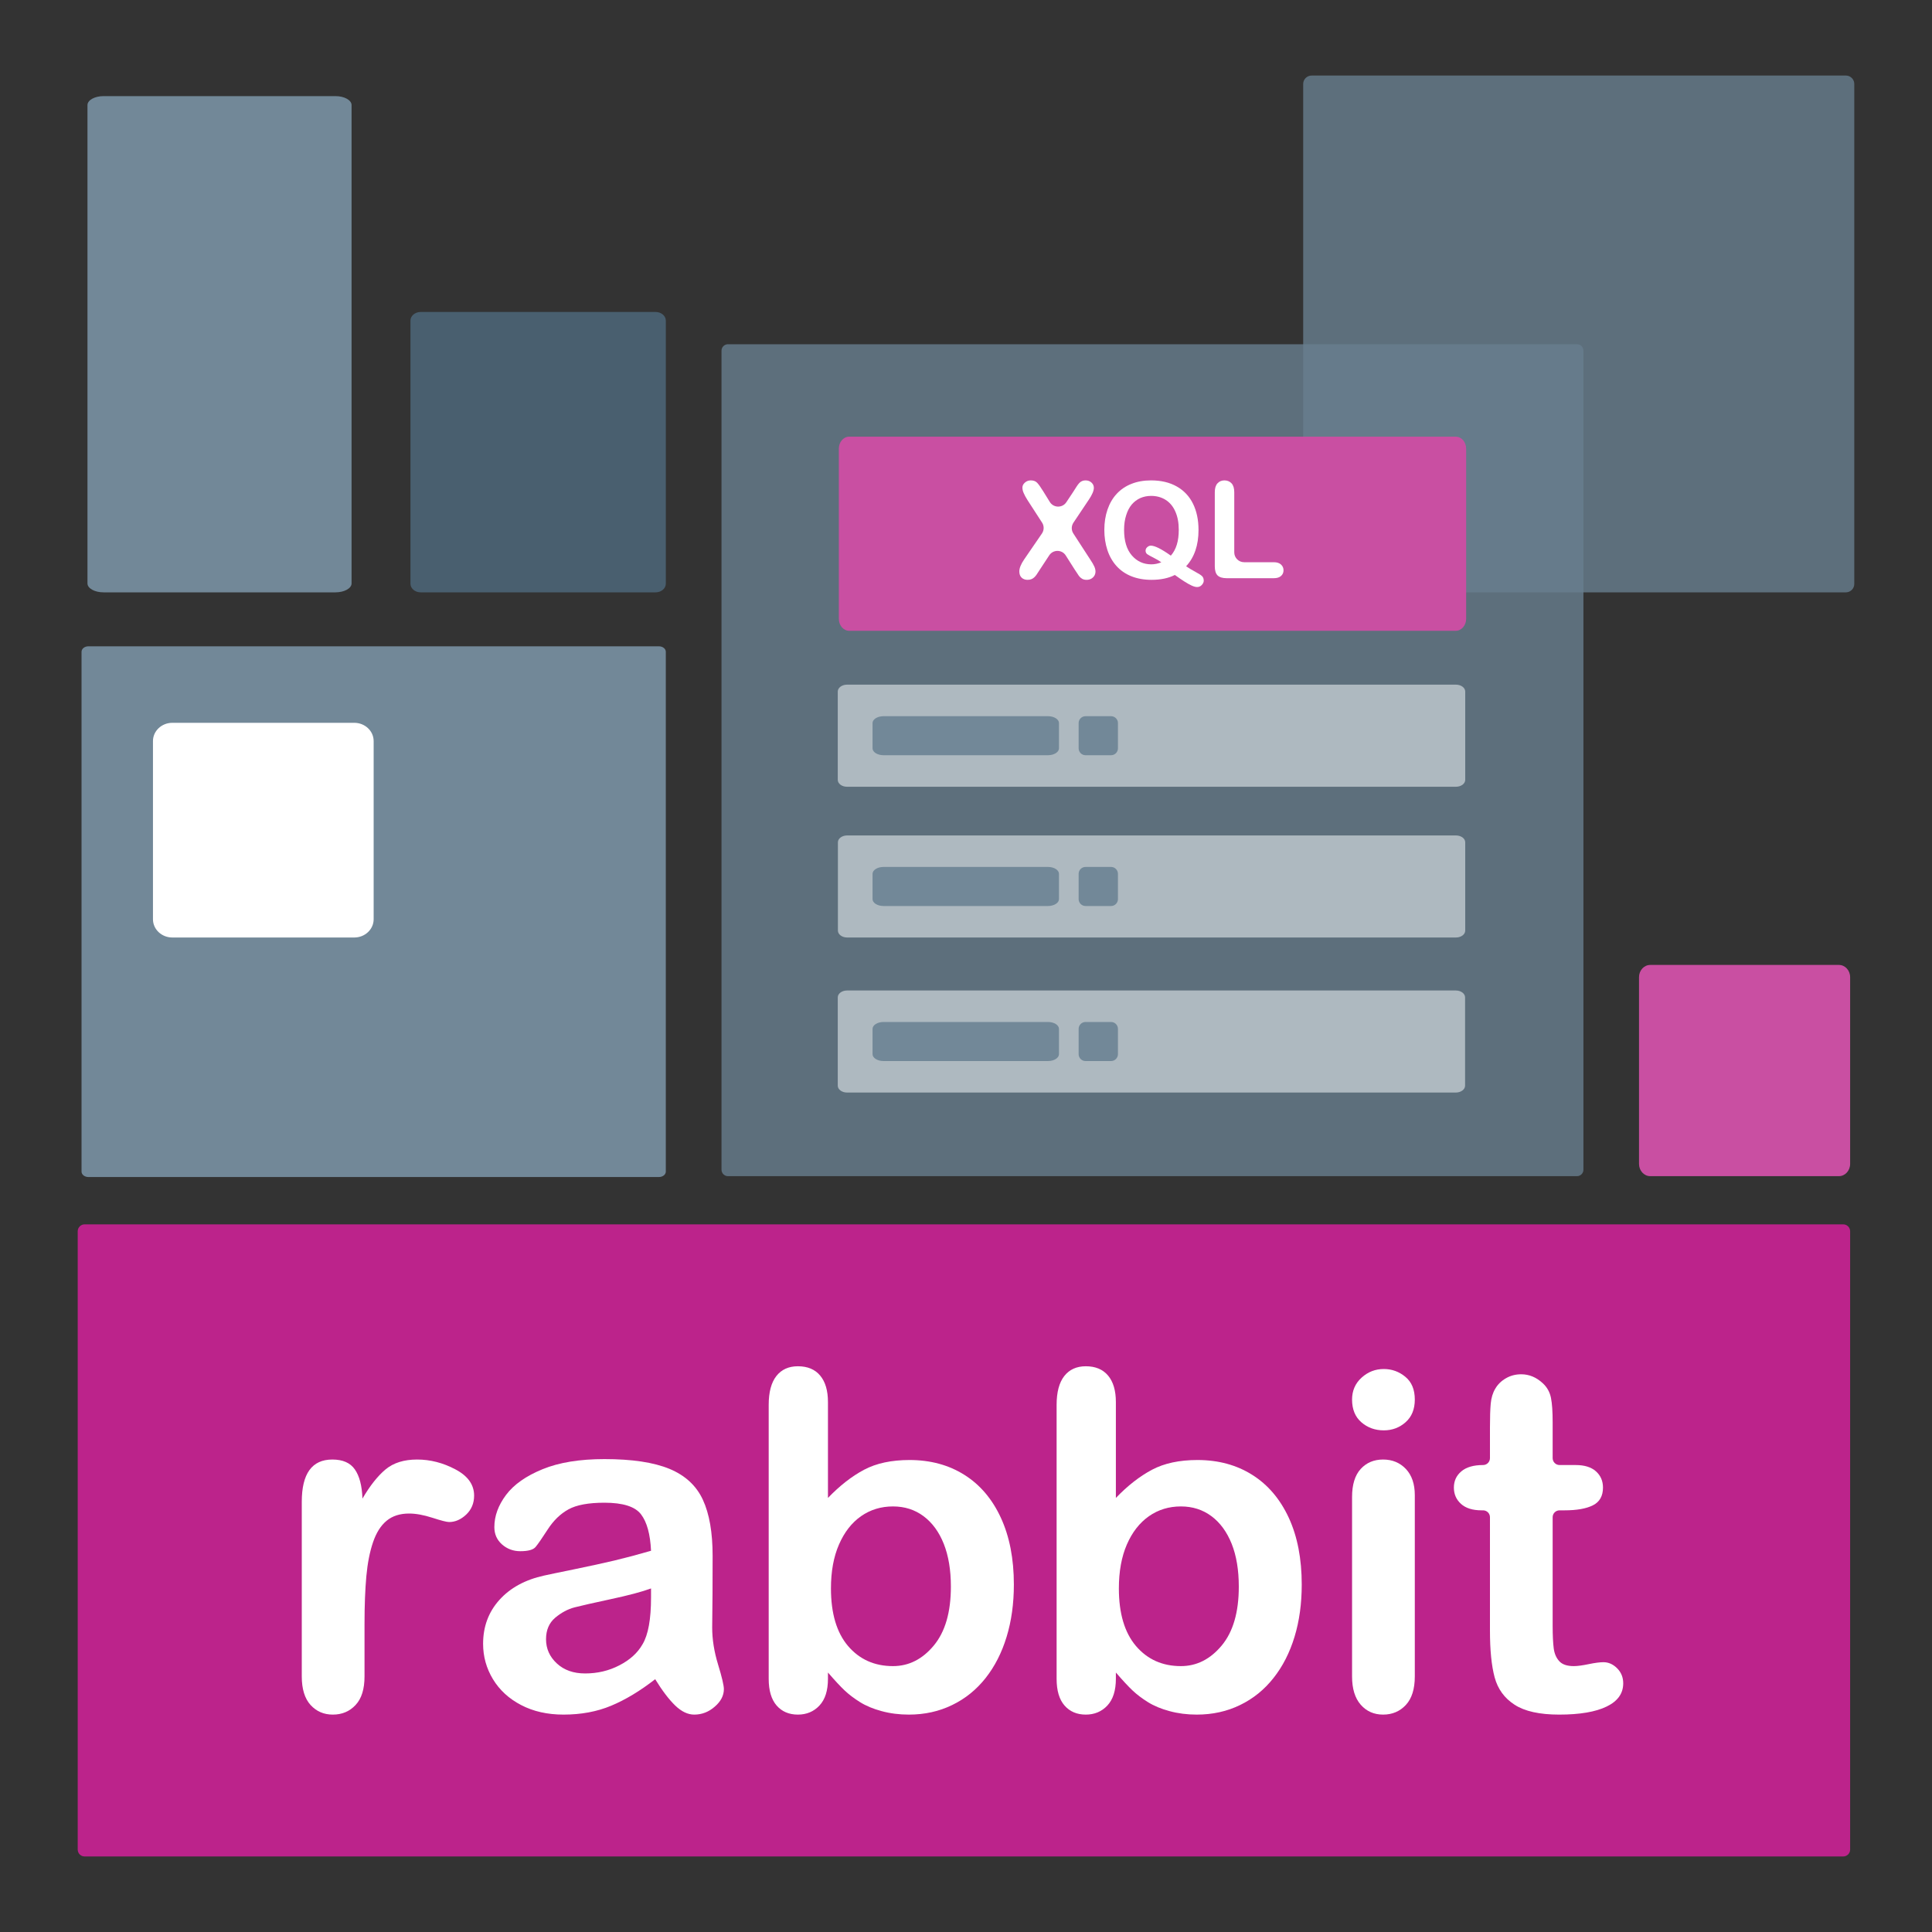 <?xml version="1.0" encoding="UTF-8" standalone="no"?>
<!DOCTYPE svg PUBLIC "-//W3C//DTD SVG 1.1//EN" "http://www.w3.org/Graphics/SVG/1.1/DTD/svg11.dtd">
<!-- Created with Vectornator (http://vectornator.io/) -->
<svg height="40.0pt" stroke-miterlimit="10" style="fill-rule:nonzero;clip-rule:evenodd;stroke-linecap:round;stroke-linejoin:round;" version="1.1" viewBox="0 0 40 40" width="40.0pt" xml:space="preserve" xmlns="http://www.w3.org/2000/svg" xmlns:xlink="http://www.w3.org/1999/xlink">
<rect x="0" y="0" width="40" height="40" fill="#333333" stroke="none"/>
<defs/>
<g id="图层-1">
<path d="M26.981 1.739C26.981 1.642 27.059 1.564 27.157 1.564L38.216 1.564C38.313 1.564 38.391 1.642 38.391 1.739L38.391 12.089C38.391 12.186 38.313 12.264 38.216 12.264L27.157 12.264C27.059 12.264 26.981 12.186 26.981 12.089L26.981 1.739Z" fill="#687f8f" fill-opacity="0.8" fill-rule="nonzero" opacity="1" stroke="none"/>
<path d="M14.938 7.26C14.938 7.187 14.998 7.127 15.071 7.127L32.65 7.127C32.724 7.127 32.783 7.187 32.783 7.26L32.783 24.218C32.783 24.291 32.724 24.351 32.65 24.351L15.071 24.351C14.998 24.351 14.938 24.291 14.938 24.218L14.938 7.26Z" fill="#687f8f" fill-opacity="0.8" fill-rule="nonzero" opacity="1" stroke="none"/>
<path d="M1.609 25.492C1.609 25.413 1.673 25.349 1.751 25.349L38.162 25.349C38.241 25.349 38.305 25.413 38.305 25.492L38.305 38.294C38.305 38.372 38.241 38.436 38.162 38.436L1.751 38.436C1.673 38.436 1.609 38.372 1.609 38.294L1.609 25.492Z" fill="#bc238b" fill-rule="nonzero" opacity="1" stroke="none"/>
<g opacity="1">
<path d="M7.547 33.624L7.547 34.709C7.547 34.972 7.485 35.17 7.361 35.301C7.238 35.433 7.081 35.499 6.891 35.499C6.703 35.499 6.55 35.432 6.429 35.299C6.309 35.166 6.248 34.969 6.248 34.709L6.248 31.093C6.248 30.51 6.459 30.218 6.881 30.218C7.097 30.218 7.252 30.286 7.347 30.423C7.442 30.559 7.495 30.76 7.504 31.027C7.66 30.76 7.819 30.559 7.982 30.423C8.146 30.286 8.364 30.218 8.636 30.218C8.909 30.218 9.174 30.286 9.431 30.423C9.688 30.559 9.816 30.74 9.816 30.965C9.816 31.123 9.761 31.254 9.652 31.358C9.543 31.46 9.425 31.512 9.298 31.512C9.25 31.512 9.135 31.483 8.953 31.424C8.77 31.365 8.609 31.336 8.47 31.336C8.28 31.336 8.124 31.386 8.004 31.486C7.883 31.586 7.79 31.734 7.723 31.931C7.656 32.127 7.61 32.361 7.585 32.632C7.56 32.904 7.547 33.234 7.547 33.624Z" fill="#ffffff" fill-rule="nonzero" opacity="1" stroke="none"/>
<path d="M13.565 34.766C13.251 35.01 12.947 35.193 12.654 35.315C12.36 35.438 12.031 35.499 11.667 35.499C11.334 35.499 11.041 35.433 10.789 35.301C10.537 35.17 10.343 34.991 10.206 34.766C10.07 34.541 10.002 34.297 10.002 34.033C10.002 33.678 10.114 33.375 10.339 33.125C10.565 32.874 10.874 32.706 11.267 32.62C11.35 32.601 11.554 32.559 11.881 32.492C12.207 32.425 12.487 32.364 12.72 32.309C12.954 32.253 13.207 32.186 13.479 32.107C13.463 31.764 13.394 31.513 13.272 31.353C13.15 31.192 12.897 31.112 12.514 31.112C12.184 31.112 11.935 31.158 11.769 31.25C11.602 31.342 11.46 31.48 11.341 31.664C11.222 31.848 11.138 31.969 11.089 32.028C11.04 32.087 10.934 32.116 10.772 32.116C10.627 32.116 10.5 32.069 10.394 31.976C10.288 31.882 10.235 31.763 10.235 31.617C10.235 31.388 10.316 31.166 10.477 30.951C10.639 30.735 10.891 30.558 11.234 30.418C11.576 30.278 12.003 30.209 12.514 30.209C13.084 30.209 13.533 30.276 13.86 30.411C14.186 30.546 14.417 30.759 14.552 31.051C14.687 31.342 14.754 31.729 14.754 32.211C14.754 32.516 14.753 32.774 14.752 32.987C14.75 33.199 14.748 33.436 14.745 33.696C14.745 33.94 14.785 34.194 14.866 34.459C14.947 34.724 14.987 34.895 14.987 34.971C14.987 35.104 14.925 35.225 14.799 35.334C14.674 35.444 14.532 35.499 14.373 35.499C14.24 35.499 14.109 35.436 13.979 35.311C13.849 35.185 13.711 35.004 13.565 34.766ZM13.479 32.887C13.289 32.957 13.012 33.03 12.649 33.108C12.286 33.186 12.035 33.243 11.895 33.279C11.755 33.316 11.622 33.387 11.495 33.493C11.369 33.6 11.305 33.748 11.305 33.938C11.305 34.135 11.38 34.302 11.529 34.44C11.678 34.578 11.873 34.647 12.114 34.647C12.371 34.647 12.608 34.591 12.825 34.478C13.042 34.366 13.202 34.221 13.303 34.043C13.421 33.846 13.479 33.523 13.479 33.072L13.479 32.887Z" fill="#ffffff" fill-rule="nonzero" opacity="1" stroke="none"/>
<path d="M17.142 29.029L17.142 31.013C17.386 30.759 17.635 30.565 17.889 30.43C18.143 30.295 18.457 30.228 18.831 30.228C19.262 30.228 19.641 30.33 19.966 30.535C20.291 30.739 20.543 31.036 20.722 31.424C20.901 31.812 20.991 32.273 20.991 32.806C20.991 33.199 20.941 33.56 20.841 33.888C20.741 34.217 20.596 34.501 20.406 34.742C20.215 34.983 19.985 35.17 19.713 35.301C19.442 35.433 19.143 35.499 18.817 35.499C18.617 35.499 18.429 35.475 18.253 35.427C18.077 35.38 17.927 35.317 17.803 35.239C17.68 35.162 17.574 35.081 17.487 34.999C17.4 34.917 17.285 34.793 17.142 34.628L17.142 34.757C17.142 35.001 17.084 35.185 16.966 35.311C16.849 35.436 16.7 35.499 16.519 35.499C16.335 35.499 16.188 35.436 16.079 35.311C15.97 35.185 15.915 35.001 15.915 34.757L15.915 29.086C15.915 28.823 15.968 28.624 16.074 28.489C16.18 28.354 16.329 28.287 16.519 28.287C16.719 28.287 16.873 28.351 16.98 28.479C17.088 28.608 17.142 28.791 17.142 29.029ZM17.204 32.887C17.204 33.404 17.322 33.801 17.558 34.079C17.795 34.356 18.105 34.495 18.488 34.495C18.815 34.495 19.097 34.353 19.333 34.069C19.569 33.785 19.687 33.379 19.687 32.849C19.687 32.506 19.638 32.211 19.54 31.964C19.442 31.717 19.302 31.526 19.121 31.391C18.94 31.256 18.73 31.189 18.488 31.189C18.241 31.189 18.021 31.256 17.827 31.391C17.634 31.526 17.482 31.721 17.371 31.976C17.259 32.231 17.204 32.535 17.204 32.887Z" fill="#ffffff" fill-rule="nonzero" opacity="1" stroke="none"/>
<path d="M23.103 29.029L23.103 31.013C23.347 30.759 23.596 30.565 23.85 30.43C24.104 30.295 24.418 30.228 24.792 30.228C25.223 30.228 25.601 30.33 25.926 30.535C26.251 30.739 26.503 31.036 26.683 31.424C26.862 31.812 26.951 32.273 26.951 32.806C26.951 33.199 26.902 33.56 26.802 33.888C26.702 34.217 26.557 34.501 26.366 34.742C26.176 34.983 25.945 35.17 25.674 35.301C25.403 35.433 25.104 35.499 24.777 35.499C24.578 35.499 24.39 35.475 24.214 35.427C24.038 35.38 23.888 35.317 23.764 35.239C23.64 35.162 23.535 35.081 23.448 34.999C23.361 34.917 23.246 34.793 23.103 34.628L23.103 34.757C23.103 35.001 23.044 35.185 22.927 35.311C22.81 35.436 22.66 35.499 22.48 35.499C22.296 35.499 22.149 35.436 22.04 35.311C21.93 35.185 21.876 35.001 21.876 34.757L21.876 29.086C21.876 28.823 21.929 28.624 22.035 28.489C22.141 28.354 22.29 28.287 22.48 28.287C22.68 28.287 22.833 28.351 22.941 28.479C23.049 28.608 23.103 28.791 23.103 29.029ZM23.165 32.887C23.165 33.404 23.283 33.801 23.519 34.079C23.756 34.356 24.066 34.495 24.449 34.495C24.776 34.495 25.057 34.353 25.294 34.069C25.53 33.785 25.648 33.379 25.648 32.849C25.648 32.506 25.599 32.211 25.501 31.964C25.402 31.717 25.263 31.526 25.082 31.391C24.901 31.256 24.69 31.189 24.449 31.189C24.202 31.189 23.981 31.256 23.788 31.391C23.595 31.526 23.442 31.721 23.331 31.976C23.22 32.231 23.165 32.535 23.165 32.887Z" fill="#ffffff" fill-rule="nonzero" opacity="1" stroke="none"/>
<path d="M29.292 30.956L29.292 34.709C29.292 34.969 29.23 35.166 29.107 35.299C28.983 35.432 28.826 35.499 28.636 35.499C28.445 35.499 28.291 35.43 28.172 35.294C28.053 35.158 27.993 34.963 27.993 34.709L27.993 30.994C27.993 30.737 28.053 30.543 28.172 30.413C28.291 30.283 28.445 30.218 28.636 30.218C28.826 30.218 28.983 30.283 29.107 30.413C29.23 30.543 29.292 30.724 29.292 30.956ZM28.65 29.614C28.469 29.614 28.314 29.558 28.186 29.447C28.058 29.336 27.993 29.18 27.993 28.976C27.993 28.793 28.059 28.641 28.191 28.522C28.322 28.403 28.475 28.344 28.65 28.344C28.818 28.344 28.967 28.398 29.097 28.506C29.227 28.613 29.292 28.77 29.292 28.976C29.292 29.176 29.229 29.332 29.102 29.445C28.975 29.558 28.824 29.614 28.65 29.614Z" fill="#ffffff" fill-rule="nonzero" opacity="1" stroke="none"/>
<path d="M30.705 30.332L30.705 30.332C30.784 30.332 30.848 30.268 30.848 30.189L30.848 29.552C30.848 29.343 30.853 29.179 30.864 29.06C30.875 28.941 30.906 28.838 30.957 28.753C31.008 28.664 31.081 28.592 31.176 28.537C31.271 28.481 31.377 28.453 31.495 28.453C31.66 28.453 31.809 28.515 31.942 28.639C32.031 28.721 32.087 28.822 32.111 28.941C32.135 29.06 32.146 29.229 32.146 29.447L32.146 30.189C32.146 30.268 32.21 30.332 32.289 30.332L32.622 30.332C32.806 30.332 32.946 30.376 33.043 30.463C33.14 30.55 33.188 30.662 33.188 30.799C33.188 30.973 33.119 31.095 32.981 31.165C32.843 31.235 32.646 31.27 32.389 31.27L32.289 31.27C32.21 31.27 32.146 31.333 32.146 31.412L32.146 33.657C32.146 33.861 32.154 34.017 32.168 34.126C32.182 34.236 32.22 34.324 32.282 34.392C32.344 34.461 32.444 34.495 32.584 34.495C32.66 34.495 32.763 34.481 32.893 34.454C33.023 34.427 33.125 34.414 33.198 34.414C33.302 34.414 33.397 34.456 33.481 34.54C33.565 34.624 33.607 34.728 33.607 34.852C33.607 35.061 33.493 35.221 33.264 35.332C33.036 35.443 32.708 35.499 32.28 35.499C31.874 35.499 31.566 35.43 31.357 35.294C31.147 35.158 31.01 34.969 30.945 34.728C30.88 34.487 30.848 34.165 30.848 33.762L30.848 31.412C30.848 31.333 30.784 31.27 30.705 31.27L30.676 31.27C30.489 31.27 30.346 31.225 30.248 31.136C30.15 31.047 30.101 30.935 30.101 30.799C30.101 30.662 30.152 30.55 30.255 30.463C30.358 30.376 30.508 30.332 30.705 30.332Z" fill="#ffffff" fill-rule="nonzero" opacity="1" stroke="none"/>
</g>
<path d="M1.688 13.495C1.688 13.432 1.752 13.381 1.83 13.381L13.642 13.381C13.721 13.381 13.785 13.432 13.785 13.495L13.785 24.256C13.785 24.319 13.721 24.369 13.642 24.369L1.83 24.369C1.752 24.369 1.688 24.319 1.688 24.256L1.688 13.495Z" fill="#728898" fill-rule="nonzero" opacity="1" stroke="none"/>
<path d="M17.348 17.439C17.348 17.36 17.434 17.297 17.54 17.297L30.143 17.297C30.25 17.297 30.336 17.36 30.336 17.439L30.336 19.267C30.336 19.346 30.25 19.41 30.143 19.41L17.54 19.41C17.434 19.41 17.348 19.346 17.348 19.267L17.348 17.439Z" fill="#aeb9c0" fill-rule="nonzero" opacity="1" stroke="none"/>
<path d="M17.345 20.65C17.345 20.571 17.431 20.507 17.537 20.507L30.141 20.507C30.247 20.507 30.333 20.571 30.333 20.65L30.333 22.478C30.333 22.556 30.247 22.62 30.141 22.62L17.537 22.62C17.431 22.62 17.345 22.556 17.345 22.478L17.345 20.65Z" fill="#aeb9c0" fill-rule="nonzero" opacity="1" stroke="none"/>
<path d="M17.345 14.318C17.345 14.239 17.431 14.175 17.537 14.175L30.143 14.175C30.25 14.175 30.336 14.239 30.336 14.318L30.336 16.146C30.336 16.225 30.25 16.289 30.143 16.289L17.537 16.289C17.431 16.289 17.345 16.225 17.345 16.146L17.345 14.318Z" fill="#aeb9c0" fill-rule="nonzero" opacity="1" stroke="none"/>
<path d="M1.811 2.176C1.811 2.073 1.96 1.99 2.144 1.99L6.945 1.99C7.129 1.99 7.279 2.073 7.279 2.176L7.279 12.079C7.279 12.181 7.129 12.264 6.945 12.264L2.144 12.264C1.96 12.264 1.811 12.181 1.811 12.079L1.811 2.176Z" fill="#728898" fill-rule="nonzero" opacity="1" stroke="none"/>
<path d="M17.367 9.29C17.367 9.152 17.463 9.041 17.582 9.041L30.14 9.041C30.259 9.041 30.355 9.152 30.355 9.29L30.355 12.811C30.355 12.948 30.259 13.06 30.14 13.06L17.582 13.06C17.463 13.06 17.367 12.948 17.367 12.811L17.367 9.29Z" fill="#c94fa2" fill-rule="nonzero" opacity="1" stroke="none"/>
<g opacity="1">
<path d="M21.203 11.584L21.572 11.046C21.618 10.978 21.62 10.889 21.575 10.82L21.274 10.355C21.239 10.299 21.212 10.251 21.195 10.21C21.177 10.17 21.168 10.132 21.168 10.094C21.168 10.056 21.185 10.022 21.219 9.992C21.253 9.961 21.294 9.946 21.343 9.946C21.399 9.946 21.443 9.963 21.474 9.996C21.505 10.029 21.549 10.09 21.604 10.18L21.735 10.392C21.813 10.519 21.996 10.521 22.078 10.397L22.222 10.18C22.248 10.139 22.27 10.104 22.289 10.075C22.308 10.046 22.325 10.022 22.343 10.003C22.36 9.984 22.379 9.97 22.4 9.961C22.422 9.951 22.446 9.946 22.474 9.946C22.525 9.946 22.566 9.961 22.599 9.992C22.631 10.022 22.647 10.058 22.647 10.1C22.647 10.161 22.612 10.243 22.542 10.347L22.224 10.822C22.179 10.89 22.178 10.978 22.223 11.046L22.572 11.584C22.61 11.641 22.638 11.688 22.655 11.726C22.672 11.763 22.681 11.799 22.681 11.832C22.681 11.864 22.673 11.893 22.658 11.919C22.642 11.945 22.62 11.966 22.592 11.982C22.564 11.997 22.533 12.005 22.497 12.005C22.459 12.005 22.427 11.997 22.401 11.981C22.375 11.965 22.353 11.945 22.337 11.922C22.321 11.899 22.291 11.853 22.246 11.785L22.065 11.5C21.986 11.375 21.804 11.374 21.723 11.498L21.524 11.801C21.495 11.847 21.474 11.878 21.462 11.896C21.45 11.914 21.435 11.932 21.418 11.949C21.401 11.966 21.38 11.98 21.357 11.99C21.333 12 21.306 12.005 21.274 12.005C21.225 12.005 21.184 11.99 21.152 11.96C21.12 11.93 21.104 11.887 21.104 11.83C21.104 11.763 21.137 11.681 21.203 11.584Z" fill="#ffffff" fill-rule="nonzero" opacity="1" stroke="none"/>
<path d="M24.557 11.724C24.616 11.764 24.68 11.802 24.75 11.84C24.82 11.877 24.866 11.907 24.889 11.93C24.911 11.952 24.922 11.983 24.922 12.024C24.922 12.053 24.909 12.082 24.882 12.111C24.856 12.14 24.823 12.154 24.785 12.154C24.755 12.154 24.717 12.144 24.673 12.124C24.629 12.104 24.578 12.075 24.518 12.037C24.459 11.999 24.394 11.955 24.324 11.904C24.192 11.971 24.031 12.005 23.84 12.005C23.686 12.005 23.547 11.98 23.424 11.931C23.301 11.882 23.198 11.81 23.115 11.718C23.032 11.625 22.969 11.515 22.927 11.387C22.885 11.259 22.864 11.12 22.864 10.97C22.864 10.817 22.886 10.677 22.93 10.549C22.974 10.422 23.037 10.313 23.121 10.223C23.204 10.134 23.305 10.065 23.425 10.018C23.544 9.97 23.68 9.946 23.832 9.946C24.038 9.946 24.216 9.988 24.364 10.072C24.512 10.156 24.624 10.275 24.7 10.429C24.776 10.583 24.814 10.765 24.814 10.973C24.814 11.289 24.728 11.539 24.557 11.724ZM24.241 11.504C24.297 11.44 24.338 11.364 24.365 11.276C24.392 11.188 24.405 11.086 24.405 10.97C24.405 10.824 24.382 10.698 24.334 10.591C24.288 10.485 24.22 10.404 24.133 10.349C24.046 10.294 23.945 10.267 23.832 10.267C23.752 10.267 23.677 10.282 23.609 10.312C23.54 10.343 23.482 10.387 23.432 10.445C23.383 10.503 23.344 10.577 23.316 10.667C23.287 10.757 23.273 10.858 23.273 10.97C23.273 11.199 23.326 11.375 23.433 11.499C23.54 11.623 23.675 11.684 23.838 11.684C23.905 11.684 23.973 11.67 24.044 11.642C24.001 11.611 23.948 11.579 23.884 11.547C23.821 11.516 23.777 11.491 23.753 11.474C23.73 11.457 23.718 11.432 23.718 11.401C23.718 11.373 23.729 11.349 23.752 11.329C23.775 11.308 23.799 11.297 23.827 11.297C23.909 11.297 24.047 11.366 24.241 11.504Z" fill="#ffffff" fill-rule="nonzero" opacity="1" stroke="none"/>
<path d="M25.554 10.191L25.554 11.436C25.554 11.548 25.645 11.64 25.758 11.64L26.371 11.64C26.436 11.64 26.486 11.655 26.521 11.687C26.556 11.719 26.574 11.759 26.574 11.807C26.574 11.856 26.556 11.895 26.522 11.925C26.488 11.956 26.437 11.971 26.371 11.971L25.398 11.971C25.31 11.971 25.247 11.951 25.208 11.913C25.17 11.874 25.151 11.811 25.151 11.724L25.151 10.191C25.151 10.109 25.169 10.048 25.206 10.008C25.242 9.967 25.291 9.946 25.35 9.946C25.411 9.946 25.46 9.967 25.498 10.007C25.535 10.047 25.554 10.108 25.554 10.191Z" fill="#ffffff" fill-rule="nonzero" opacity="1" stroke="none"/>
</g>
<path d="M33.934 20.231C33.934 20.091 34.038 19.978 34.166 19.978L38.073 19.978C38.201 19.978 38.305 20.091 38.305 20.231L38.305 24.097C38.305 24.237 38.201 24.351 38.073 24.351L34.166 24.351C34.038 24.351 33.934 24.237 33.934 24.097L33.934 20.231Z" fill="#c94fa2" fill-rule="nonzero" opacity="1" stroke="none"/>
<path d="M8.498 6.638C8.498 6.539 8.593 6.459 8.71 6.459L13.573 6.459C13.69 6.459 13.785 6.539 13.785 6.638L13.785 12.085C13.785 12.184 13.69 12.264 13.573 12.264L8.71 12.264C8.593 12.264 8.498 12.184 8.498 12.085L8.498 6.638Z" fill="#4f6b7e" fill-opacity="0.8" fill-rule="nonzero" opacity="1" stroke="none"/>
<path d="M3.167 15.343C3.167 15.134 3.347 14.965 3.568 14.965L7.335 14.965C7.556 14.965 7.736 15.134 7.736 15.343L7.736 19.032C7.736 19.241 7.556 19.41 7.335 19.41L3.568 19.41C3.347 19.41 3.167 19.241 3.167 19.032L3.167 15.343Z" fill="#ffffff" fill-rule="nonzero" opacity="1" stroke="none"/>
<path d="M18.065 14.97C18.065 14.892 18.167 14.828 18.293 14.828L21.697 14.828C21.823 14.828 21.925 14.892 21.925 14.97L21.925 15.493C21.925 15.572 21.823 15.636 21.697 15.636L18.293 15.636C18.167 15.636 18.065 15.572 18.065 15.493L18.065 14.97Z" fill="#728898" fill-rule="nonzero" opacity="1" stroke="none"/>
<path d="M18.065 18.092C18.065 18.013 18.167 17.949 18.293 17.949L21.697 17.949C21.823 17.949 21.925 18.013 21.925 18.092L21.925 18.615C21.925 18.694 21.823 18.758 21.697 18.758L18.293 18.758C18.167 18.758 18.065 18.694 18.065 18.615L18.065 18.092Z" fill="#728898" fill-rule="nonzero" opacity="1" stroke="none"/>
<path d="M18.065 21.302C18.065 21.223 18.167 21.159 18.293 21.159L21.697 21.159C21.823 21.159 21.925 21.223 21.925 21.302L21.925 21.825C21.925 21.904 21.823 21.968 21.697 21.968L18.293 21.968C18.167 21.968 18.065 21.904 18.065 21.825L18.065 21.302Z" fill="#728898" fill-rule="nonzero" opacity="1" stroke="none"/>
<path d="M22.332 14.97C22.332 14.892 22.396 14.828 22.475 14.828L23.003 14.828C23.082 14.828 23.146 14.892 23.146 14.97L23.146 15.493C23.146 15.572 23.082 15.636 23.003 15.636L22.475 15.636C22.396 15.636 22.332 15.572 22.332 15.493L22.332 14.97Z" fill="#728898" fill-rule="nonzero" opacity="1" stroke="none"/>
<path d="M22.332 18.092C22.332 18.013 22.396 17.949 22.475 17.949L23.003 17.949C23.082 17.949 23.146 18.013 23.146 18.092L23.146 18.615C23.146 18.694 23.082 18.758 23.003 18.758L22.475 18.758C22.396 18.758 22.332 18.694 22.332 18.615L22.332 18.092Z" fill="#728898" fill-rule="nonzero" opacity="1" stroke="none"/>
<path d="M22.332 21.302C22.332 21.223 22.396 21.159 22.475 21.159L23.003 21.159C23.082 21.159 23.146 21.223 23.146 21.302L23.146 21.825C23.146 21.904 23.082 21.968 23.003 21.968L22.475 21.968C22.396 21.968 22.332 21.904 22.332 21.825L22.332 21.302Z" fill="#728898" fill-rule="nonzero" opacity="1" stroke="none"/>
</g>
</svg>
